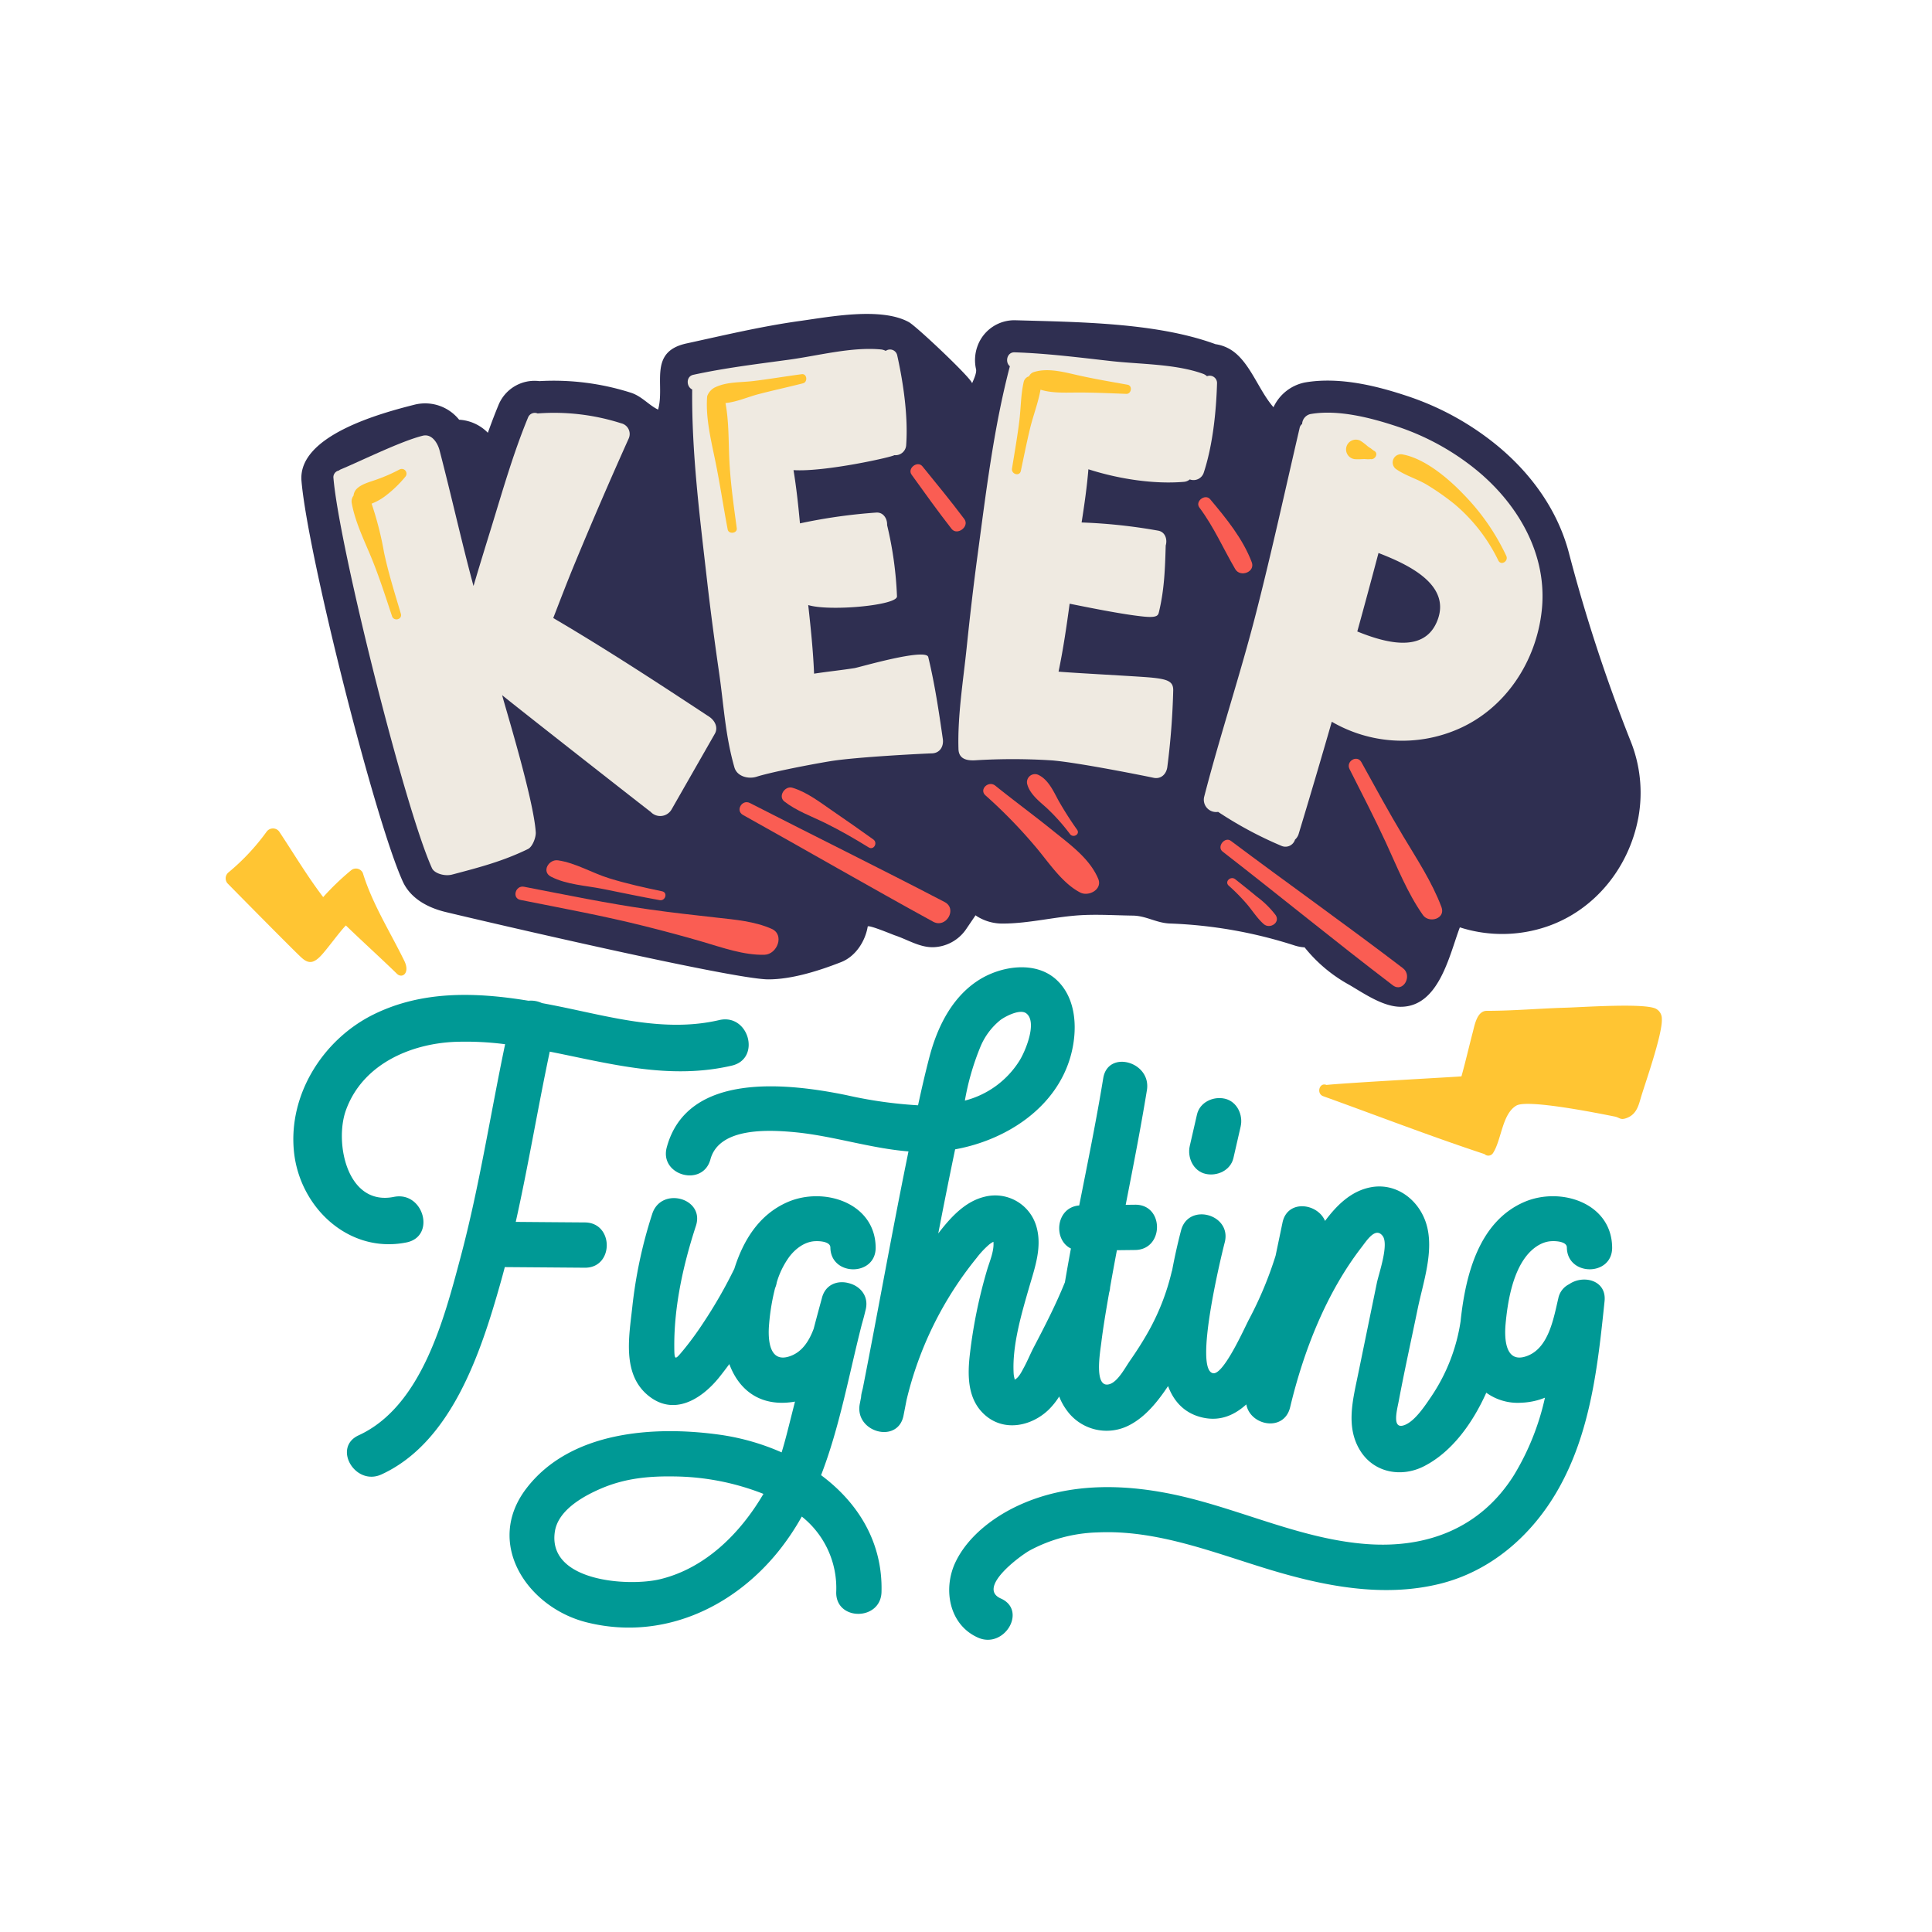 <svg id="Layer_1" height="512" viewBox="0 0 512 512" width="512" xmlns="http://www.w3.org/2000/svg" data-name="Layer 1"><path d="m431.978 196.023a430.825 430.825 0 0 1 -16.25-49.686c-2.785-10.452-9.268-20.274-18.956-28.26a74.455 74.455 0 0 0 -23.752-13.091c-7.077-2.363-17.6-5.311-27.232-3.622a11.707 11.707 0 0 0 -8.3 6.556c-3.782-4.3-5.962-11.176-10.434-14.632a10.541 10.541 0 0 0 -4.975-2.084q-.236-.1-.478-.181c-15.55-5.557-36.05-5.671-52.489-6.152a10.378 10.378 0 0 0 -10.051 6.818 10.831 10.831 0 0 0 -.4 6.156c.225.98-.686 2.885-1.065 3.762.373-.863-14.679-15.115-16.759-16.252-7.371-4.028-20.923-1.393-28.811-.3-10.144 1.406-20.118 3.787-30.115 5.966-10.253 2.235-5.6 10.938-7.514 17.524-2.474-1.178-4.384-3.622-7.324-4.509a67.3 67.3 0 0 0 -24.134-3.036 10.317 10.317 0 0 0 -10.867 6.42c-.993 2.4-1.91 4.831-2.784 7.269a11.54 11.54 0 0 0 -7.616-3.458 11.534 11.534 0 0 0 -11.766-4c-8.789 2.219-31.021 8.154-30.009 20.213 1.633 19.439 19.44 89.871 26.837 106.144 2.1 4.624 6.8 7 11.338 8.1 10.769 2.591 76.191 17.855 85.55 17.855 6.269 0 13.484-2.3 19.26-4.565 4.023-1.574 6.479-5.756 7.076-9.459.409-.44 6.541 2.144 7.219 2.369 3.413 1.135 6.7 3.311 10.382 3.122a10.925 10.925 0 0 0 8.518-4.833l2.453-3.613c.127.088.247.184.379.268a12.654 12.654 0 0 0 6.744 1.923c7.293 0 14.4-1.971 21.667-2.263 4.307-.172 8.6.094 12.9.153 3.574.05 6.3 2.006 9.941 2.1a121.546 121.546 0 0 1 33.053 5.859 10.963 10.963 0 0 0 2.542.46c.04.054.071.113.112.167a39.428 39.428 0 0 0 11.726 9.778c3.883 2.275 8.943 5.8 13.59 5.8 10.2 0 12.9-13.707 15.693-21.052a36.685 36.685 0 0 0 23.125-.228c12.341-4.229 21.6-15.25 24.162-28.757a36.744 36.744 0 0 0 -2.186-20.749z" fill="#2f2f51"/><path d="m155 335.958c7.723.057 7.731-11.943 0-12q-9.161-.067-18.322-.144c3.342-14.966 5.833-30.116 9.013-45.122 15.938 3.159 31.672 7.558 48.241 3.71 7.844-1.822 4.524-13.9-3.328-12.071-14.272 3.315-28.389-.76-42.341-3.6q-2.316-.472-4.657-.906a6.779 6.779 0 0 0 -3.543-.617c-13.884-2.277-28.136-2.767-41.108 3.653-13.385 6.624-22.608 21.266-21.047 36.384 1.526 14.784 14.558 27.075 29.8 24.014 7.892-1.586 4.552-13.654-3.328-12.071-12.445 2.5-15.763-14.4-12.729-22.906 4.307-12.082 16.882-17.682 28.963-18.182a81.3 81.3 0 0 1 13.246.628c-3.953 18.885-6.871 37.979-11.855 56.645-4.3 16.094-10.257 39.327-26.959 47-7.01 3.219-.92 13.565 6.057 10.362 18.564-8.523 26.328-32.353 31.446-50.426q.638-2.253 1.231-4.515 10.61.08 21.22.164z" fill="#009995"/><path d="m404.362 333.038c1.609-2.1 3.972-3.929 6.691-4.107 1.631-.106 4.167.191 4.181 1.65.076 7.717 12.077 7.737 12 0-.117-11.851-13.766-16.2-23.36-12.01-11.91 5.2-15.417 19.166-16.735 30.926-.021.192-.037.385-.055.577a48.449 48.449 0 0 1 -7.72 19.926c-1.564 2.3-4.16 6.308-6.844 7.529-3.845 1.75-2.3-3.8-1.834-6.264 1.529-8.139 3.332-16.236 5-24.348 1.436-7 4.47-15.448 2.3-22.575-1.94-6.363-7.948-10.995-14.735-9.7-5.229 1-9 4.768-12.1 8.918-1.979-4.727-9.976-5.775-11.271.427l-1.832 8.775a98.926 98.926 0 0 1 -7.093 16.967c-1.079 2.035-6.647 14.586-9.44 14.193-5.209-.732 2.05-30.827 3.046-34.652 1.947-7.479-9.625-10.67-11.571-3.19q-1.365 5.243-2.356 10.548c-.051.16-.1.319-.144.49a61.161 61.161 0 0 1 -6.11 15.681c-1.506 2.692-3.176 5.29-4.937 7.821-1.241 1.783-3.154 5.476-5.356 6.18-4.273 1.366-2.536-8.5-2.231-10.982.483-3.941 1.147-7.862 1.819-11.774.087-.507.181-1.012.27-1.519a5.658 5.658 0 0 0 .246-1.384q.87-4.917 1.8-9.823l4.829-.056c7.717-.09 7.737-12.09 0-12l-2.5.029c1.978-10.107 3.964-20.213 5.622-30.376 1.233-7.555-10.329-10.8-11.572-3.19-1.842 11.287-4.149 22.5-6.366 33.734-6.235.5-6.98 9.118-2.2 11.41q-.833 4.476-1.594 8.962c-.013.031-.029.059-.042.091-2.375 5.882-5.263 11.481-8.2 17.1-.925 1.77-1.676 3.656-2.633 5.4-.5.917-1.333 2.721-2.485 3.219.152-.164-.161-.541-.225-1.666-.418-7.323 2.032-15.631 4.043-22.6 1.567-5.434 3.7-11.125 1.85-16.784a11.358 11.358 0 0 0 -13.618-7.431c-5.186 1.255-9.014 5.492-12.25 9.718.027-.142.054-.285.081-.427q2.113-10.948 4.386-21.865c13.558-2.447 26.773-11.012 30.606-24.681 1.874-6.682 1.708-15.195-3.727-20.234-5.54-5.136-14.689-3.7-20.583.037-7.154 4.536-11.043 12.517-13.12 20.466-1.1 4.217-2.078 8.473-3 12.742a116.545 116.545 0 0 1 -18.993-2.696c-15.542-3.176-42.157-6.305-47.6 13.835-2.019 7.464 9.554 10.649 11.571 3.19 2.3-8.517 15.36-7.851 22.245-7.209 10.193.95 20.037 4.282 30.24 5.1q-.271 1.338-.542 2.675c-4.052 19.984-7.612 40.064-11.554 60.07-.1.405-.206.809-.3 1.215a6.722 6.722 0 0 0 -.168 1.194c-.112.566-.218 1.133-.331 1.7-1.509 7.541 10.055 10.768 11.571 3.19.277-1.385.541-2.772.813-4.158a94.281 94.281 0 0 1 18.555-37.638 23.2 23.2 0 0 1 3.093-3.357 6.012 6.012 0 0 1 1.375-.944c.23 2.416-1 5.194-1.646 7.348a132 132 0 0 0 -4.55 22.069c-.722 5.943-.789 12.566 4.235 16.735 5.065 4.2 12.1 2.676 16.582-1.634a19.192 19.192 0 0 0 2.808-3.512 15.4 15.4 0 0 0 1.945 3.572 13 13 0 0 0 16.818 3.934c4.133-2.18 7.358-6.166 10.089-10.271 1.5 4.014 4.32 7.273 9.209 8.357 4.646 1.031 8.42-.682 11.527-3.5 1.018 5.662 10.026 7.406 11.62.735 3.546-14.839 9.526-30.2 18.924-42.385 1.421-1.842 3.7-5.462 5.582-3 1.728 2.255-1.039 10.061-1.529 12.449l-5 24.348c-1.38 6.723-3.309 13.94.643 20.195 3.663 5.8 10.85 7.064 16.756 4.091 7.355-3.7 12.913-11.3 16.6-19.529a14.187 14.187 0 0 0 9.249 2.649 18.423 18.423 0 0 0 6.3-1.332 67.5 67.5 0 0 1 -8.222 20.534c-8.762 13.941-22.9 19.448-39 18.258-16.914-1.251-32.591-8.836-48.96-12.65-14.308-3.333-29.655-3.88-43.272 2.382-6.693 3.077-13.454 8.208-16.721 14.969-3.417 7.073-1.829 16.651 5.922 20.089 7 3.1 13.11-7.234 6.057-10.362-6.378-2.828 4.947-11.19 7.579-12.692a40.221 40.221 0 0 1 18.078-4.826c15.816-.729 30.792 5.392 45.667 9.89 14.432 4.364 29.98 7.422 44.923 3.755 13.571-3.33 24.37-12.758 31.253-24.706 8.791-15.261 10.707-33.025 12.491-50.216.583-5.616-5.689-7.087-9.406-4.487a5.311 5.311 0 0 0 -2.853 3.747c-1.217 5.112-2.471 12.9-8.031 15.163-5.975 2.433-6.31-4.293-5.938-8.4.525-5.75 1.777-13.129 5.365-17.812zm-144.612-55.457a17.861 17.861 0 0 1 5.4-7.289c1.322-.97 5.181-2.995 6.827-1.736 3.047 2.329-.335 10.248-1.85 12.607a24.126 24.126 0 0 1 -14.427 10.507 67.986 67.986 0 0 1 4.05-14.089z" fill="#009995"/><path d="m319.49 311.087c3.056.7 6.631-.919 7.381-4.191l1.915-8.353c.7-3.053-.937-6.64-4.191-7.381-3.056-.7-6.631.919-7.381 4.191l-1.915 8.353c-.699 3.053.938 6.64 4.191 7.381z" fill="#009995"/><path d="m217.594 390.937c4.938-12.776 7.394-26.682 10.8-39.99.359-1.231.682-2.46.97-3.67 1.044-3.807-1.461-6.494-4.435-7.228-2.895-.8-6.24.273-7.136 4.038q-1.1 4.014-2.157 8.04c-1.163 3.117-2.9 5.912-5.874 7.123-5.975 2.433-6.31-4.293-5.937-8.4a57.349 57.349 0 0 1 1.577-9.472 6.439 6.439 0 0 0 .45-1.536 22.158 22.158 0 0 1 3.334-6.8c1.609-2.1 3.972-3.929 6.691-4.107 1.631-.106 4.167.191 4.182 1.65.076 7.717 12.077 7.737 12 0-.117-11.851-13.766-16.2-23.36-12.01-7.552 3.3-11.719 10.123-14.1 17.672a124.529 124.529 0 0 1 -8.258 14.38 83.551 83.551 0 0 1 -5.2 7.111c-2.3 2.748-2.432 3-2.45-1-.048-10.735 2.427-21.738 5.736-31.879 2.4-7.359-9.182-10.512-11.571-3.19a122.225 122.225 0 0 0 -5.3 24.784c-.846 7.708-2.684 17.5 4.01 23.2 6.932 5.9 14.45 1.113 19.135-4.781.883-1.111 1.738-2.24 2.579-3.378 2.213 6.005 6.948 10.549 14.67 10.245a19.783 19.783 0 0 0 2.732-.3q-.486 1.921-.973 3.842c-.827 3.261-1.6 6.473-2.57 9.615a61.97 61.97 0 0 0 -16.456-4.688c-17.363-2.413-39.558-.978-51.206 14.264-11.132 14.567.326 31.529 15.964 35.457 19.611 4.927 38.6-3.554 50.912-18.894a66.379 66.379 0 0 0 6.13-9.133 24.218 24.218 0 0 1 9.126 19.993c-.2 7.725 11.8 7.72 12 0 .353-13.295-6.334-23.764-16.015-30.958zm-42.771 27.594c-8.261 1.96-29.79.663-27.778-12.643.862-5.7 7.545-9.4 12.29-11.43 6.354-2.715 12.645-3.3 19.479-3.183a66.364 66.364 0 0 1 23.506 4.62c-6.13 10.462-15.446 19.778-27.497 22.637z" fill="#009995"/><path d="m187.938 189.938c-13.58-8.95-27.28-17.91-41.32-26.15 1.92-4.96 3.82-9.94 5.86-14.84q6.81-16.44 14.11-32.68a2.911 2.911 0 0 0 -1.97-4.09 58.357 58.357 0 0 0 -22.15-2.61 1.917 1.917 0 0 0 -2.54 1.1c-3.88 9.39-6.71 19.31-9.69 29.01-1.57 5.08-3.14 10.17-4.65 15.27-.04.11-.08.23-.11.34-3.24-12.06-5.735-23.425-8.985-35.925-.487-1.872-2-4.515-4.5-3.885-5.86 1.48-16.13 6.59-21.71 8.92a1.945 1.945 0 0 0 -.48.3 1.8 1.8 0 0 0 -1.43 2.04c1.52 18.1 18.934 87.562 26.105 103.338.625 1.375 3.328 2.224 5.336 1.695 7.272-1.918 13.451-3.528 20.1-6.768 1.22-.59 2.148-3.115 2.068-4.435-.54-8.61-8.01-32.87-8.91-36.34 4.69 3.82 39.19 30.85 39.35 30.91a3.461 3.461 0 0 0 5.53-.59l11.49-20.1c.966-1.71-.055-3.56-1.504-4.51z" fill="#efeae1"/><path d="m246 174.128c-.6-2.483-18.352 2.745-19.55 2.93-3.56.56-7.15.92-10.71 1.47-.25-6.06-.88-12.12-1.55-18.18 5.56 1.72 23.55.11 23.52-2.29a96.852 96.852 0 0 0 -2.62-18.91c.09-1.64-.97-3.45-2.88-3.31a144.185 144.185 0 0 0 -20.21 2.862c-.44-4.72-.94-9.45-1.71-14.11 8.33.53 26.39-3.52 26.71-3.97a2.849 2.849 0 0 0 3.14-2.55c.56-7.61-.72-16.47-2.37-23.91a1.945 1.945 0 0 0 -3.04-1.17 3.506 3.506 0 0 0 -1.26-.38c-7.78-.74-16.69 1.67-24.44 2.72-8.44 1.15-16.97 2.18-25.31 4-1.97.43-1.85 3.17-.28 3.88-.17 16.95 2.07 34.2 3.98 51 .92 7.99 1.98 15.96 3.13 23.92 1.28 8.82 1.623 16.63 4.073 25.22.72 2.51 3.809 3.158 5.887 2.49 3.422-1.1 12.8-2.98 19.26-4.07 6.86-1.17 25.58-2.08 27.2-2.12 2.13-.06 3.16-1.86 2.89-3.8-1.043-7.272-2.133-14.582-3.86-21.722z" fill="#efeae1"/><path d="m319.867 99.7a3.322 3.322 0 0 0 -1.13-.67c-7.36-2.63-16.59-2.47-24.36-3.35-8.47-.95-16.99-2.04-25.52-2.31-2.02-.06-2.57 2.62-1.23 3.69-4.31 16.4-6.35 33.67-8.61 50.43-1.07 7.97-1.99 15.95-2.82 23.95-.91 8.87-2.46 18.16-2.19 27.08.08 2.61 2.179 3.083 4.36 2.97a162.417 162.417 0 0 1 20.38.02c6.94.55 25.31 4.25 26.89 4.6 2.09.47 3.53-1.03 3.73-2.97a195.774 195.774 0 0 0 1.549-20.224c.02-2.31-1.407-2.942-6.047-3.372-3.58-.33-20.752-1.214-24.342-1.554 1.24-5.93 2.12-11.97 2.94-18 4.087.813 13.885 2.842 19.654 3.412 3.657.361 3.809-.36 4.026-1.267 1.43-6 1.6-11.415 1.78-17.584.48-1.57-.1-3.58-1.99-3.92a143.327 143.327 0 0 0 -20.3-2.17c.74-4.69 1.41-9.39 1.8-14.1 7.95 2.56 17.39 4.02 25.33 3.33a2.743 2.743 0 0 0 1.54-.64 2.85 2.85 0 0 0 3.67-1.7c2.4-7.25 3.33-16.15 3.55-23.77a1.943 1.943 0 0 0 -2.66-1.881z" fill="#efeae1"/><path d="m391.367 124.638a66.252 66.252 0 0 0 -21.04-11.59c-6.95-2.32-15.72-4.6-23.03-3.32a2.83 2.83 0 0 0 -2.22 2.63 1.678 1.678 0 0 0 -.65 1.01c-3.81 16.36-7.38 32.77-11.55 49.05-4.17 16.32-9.52 32.31-13.72 48.6a3.266 3.266 0 0 0 3.66 4.14 102.066 102.066 0 0 0 16.84 9.03 2.647 2.647 0 0 0 3.53-1.67 3.372 3.372 0 0 0 .98-1.55q4.485-14.82 8.77-29.7a37.127 37.127 0 0 0 33.4 1.98c12.61-5.44 20.74-17.88 22.23-31.33 1.641-14.73-6.099-28.13-17.2-37.28zm-10.71 40.43c-3.7 8.13-13.92 5.13-20.96 2.28q2.865-10.38 5.62-20.8c7.441 2.89 19.93 8.42 15.341 18.52z" fill="#efeae1"/><g fill="#fa5d53"><path d="m204.466 246.14c-4.529-1.988-9.616-2.414-14.513-2.96-5.97-.666-11.927-1.326-17.876-2.171-11.14-1.584-22.167-3.885-33.212-6.013-2.272-.438-3.251 3.033-.962 3.49 11.007 2.195 22.062 4.224 32.952 6.957 5.117 1.284 10.21 2.641 15.273 4.122 5.225 1.528 10.979 3.611 16.474 3.458 3.356-.093 5.426-5.323 1.864-6.883z"/><path d="m250.349 239.053c-17.114-8.924-34.434-17.443-51.611-26.244-2.083-1.068-3.914 2-1.845 3.157 16.833 9.382 33.509 19.04 50.408 28.3 3.418 1.872 6.489-3.419 3.048-5.213z"/><path d="m291.042 232.9c-2.237-5.348-7.444-9.077-11.865-12.647-5.072-4.1-10.331-7.957-15.414-12.043-1.8-1.445-4.383 1.014-2.585 2.585a132.6 132.6 0 0 1 12.922 13.222c3.606 4.161 7.235 9.985 12.2 12.523 2.208 1.126 5.921-.823 4.742-3.64z"/><path d="m371.78 256.572c-15.015-11.464-30.465-22.4-45.583-33.736-1.628-1.221-3.816 1.583-2.193 2.842 15.106 11.718 29.914 23.86 45.117 35.443 2.697 2.056 5.32-2.521 2.659-4.549z"/><path d="m382.01 240.4c-2.492-6.632-6.5-12.7-10.125-18.757-3.869-6.46-7.464-13.064-11.1-19.656-1.138-2.062-4.191-.242-3.141 1.836 3.256 6.44 6.569 12.846 9.6 19.4 2.994 6.476 5.717 13.4 9.834 19.26 1.622 2.31 6.086.99 4.932-2.083z"/><path d="m331.727 148.99c-2.345-6.208-6.784-11.639-11.017-16.682-1.311-1.563-4.1.544-2.856 2.2 3.842 5.139 6.288 10.825 9.5 16.32 1.326 2.264 5.357.772 4.373-1.838z"/><path d="m255.555 137.557c-3.57-4.762-7.348-9.355-11.1-13.973-1.3-1.6-4.087.529-2.871 2.215 3.481 4.828 6.933 9.67 10.6 14.359 1.485 1.9 4.836-.648 3.371-2.601z"/><path d="m175.481 236.208c-4.694-.982-9.4-2.023-13.983-3.434-4.562-1.4-8.934-4.1-13.631-4.777-2.424-.348-4.456 3-1.83 4.341 4.143 2.115 9.154 2.333 13.694 3.234 5.035 1 10.049 2.081 15.106 2.974 1.515.268 2.186-2.016.644-2.338z"/><path d="m231.438 222.464q-5.383-3.864-10.859-7.608c-3.309-2.272-6.716-4.936-10.592-6.1-1.963-.59-3.889 2.262-2.122 3.646 3.2 2.506 7.183 3.908 10.817 5.7 3.965 1.957 7.77 4.136 11.527 6.466 1.355.842 2.48-1.206 1.229-2.104z"/><path d="m285.458 219.909a91.525 91.525 0 0 1 -5.011-7.871c-1.276-2.389-2.651-5.408-5.188-6.645a2.124 2.124 0 0 0 -3.03 2.434c.691 2.569 3.085 4.45 5.01 6.161a52.651 52.651 0 0 1 6.335 7.067c.853 1.087 2.696.06 1.884-1.146z"/><path d="m338.05 242.5a24.917 24.917 0 0 0 -5.029-4.923c-1.866-1.553-3.774-3.074-5.678-4.58-1.193-.944-2.9.65-1.715 1.715a50.809 50.809 0 0 1 4.835 4.91c1.443 1.7 2.789 3.848 4.465 5.287 1.612 1.381 4.436-.409 3.122-2.409z"/></g><path d="m107.384 126.384a1.256 1.256 0 0 0 -1.515-1.963 43.281 43.281 0 0 1 -5.967 2.625c-1.819.675-4.35 1.237-5.6 2.762a2.9 2.9 0 0 0 -.6 1.521 2.509 2.509 0 0 0 -.494 1.958c.853 4.726 2.973 9.2 4.832 13.6 2.262 5.365 4.021 10.89 5.854 16.412.488 1.47 2.785.864 2.338-.645-1.6-5.4-3.3-10.769-4.465-16.28a87.349 87.349 0 0 0 -3.288-12.9 15 15 0 0 0 3.648-2.039 31.718 31.718 0 0 0 5.257-5.051z" fill="#ffc533"/><path d="m212.48 99.164c-4.246.558-8.47 1.28-12.72 1.8-3.575.44-7.189.149-10.441 1.774a4.286 4.286 0 0 0 -1.907 2.249c-.47 5.6 1.008 11.614 2.131 17.075 1.246 6.058 2.145 12.181 3.3 18.256.254 1.338 2.59 1.049 2.406-.326-.821-6.128-1.709-12.251-1.981-18.435-.213-4.825-.11-9.937-1.006-14.743 2.977-.278 5.961-1.636 8.831-2.381 3.891-1.01 7.822-1.857 11.716-2.855 1.302-.329 1.076-2.598-.329-2.414z" fill="#ffc533"/><path d="m298.812 101.958c-4.534-.817-9.042-1.574-13.535-2.6-3.618-.829-7.72-1.9-11.319-.75a2.065 2.065 0 0 0 -1.247 1.115 2.041 2.041 0 0 0 -1.454 1.656c-.745 3.328-.7 6.756-1.12 10.138-.521 4.229-1.266 8.432-1.944 12.637-.244 1.509 2.009 2.195 2.338.645.791-3.717 1.531-7.449 2.417-11.144.83-3.461 2.181-6.887 2.8-10.386 2.815.88 5.939.791 8.895.761 4.629-.046 9.216.178 13.84.349 1.362.048 1.717-2.171.329-2.421z" fill="#ffc533"/><path d="m399.184 147.324a59.189 59.189 0 0 0 -11.423-16.41c-4.017-4.2-10.182-9.385-16-10.471a2.173 2.173 0 0 0 -1.666 3.953c2.508 1.712 5.491 2.525 8.109 4.106a66.748 66.748 0 0 1 7.235 5.077 45.362 45.362 0 0 1 11.641 14.976c.72 1.413 2.744.173 2.104-1.231z" fill="#ffc533"/><path d="m364.112 119.453a6.975 6.975 0 0 1 -.8-.606 7.937 7.937 0 0 1 -.888-.6 14.789 14.789 0 0 0 -1.8-1.381 2.592 2.592 0 1 0 -1.308 4.83c.714.045 1.378-.018 2.089-.039.325-.01.641.026.964.048a4.829 4.829 0 0 0 .8-.039c1.27.259 2.26-1.589.943-2.213z" fill="#ffc533"/><path d="m440.4 269.987a2.924 2.924 0 0 0 -1.678-2.711c-3.273-1.484-19.375-.356-23.71-.23-6.99.2-14.02.836-21.011.836-2.558 0-3.2 3.746-3.684 5.605-1.026 3.907-1.926 7.863-3.015 11.751-.025.09-29.81 1.668-35.768 2.283l-.039-.015c-1.859-.713-2.708 2.321-.827 3 14.229 5.121 28.383 10.6 42.743 15.341a1.469 1.469 0 0 0 2.249-.266c2.268-3.468 2.4-10.4 6.207-12.595 2.968-1.711 21.392 1.98 26.067 2.914 1.268.253 1.452.977 3 .444 2.544-.876 3.208-2.957 3.855-5.258.867-3.08 5.874-17.046 5.611-21.099z" fill="#ffc533"/><path d="m107.152 254.643c-3.723-7.623-8.5-15.138-10.99-23.278a2.014 2.014 0 0 0 -3.083-.758 69.09 69.09 0 0 0 -7.431 7.136c-4.227-5.534-7.864-11.659-11.7-17.429a2.078 2.078 0 0 0 -3.266.056 58.466 58.466 0 0 1 -10.118 10.814 2.054 2.054 0 0 0 -.32 2.865c3.463 3.528 16.854 17.1 19.474 19.567 1.856 1.75 3.2 1.878 5.285-.292 1.687-1.757 4.961-6.361 6.655-8.07 4.465 4.324 9.085 8.474 13.538 12.81 1.385 1.346 3.538-.181 1.956-3.421z" fill="#ffc533"/></svg>